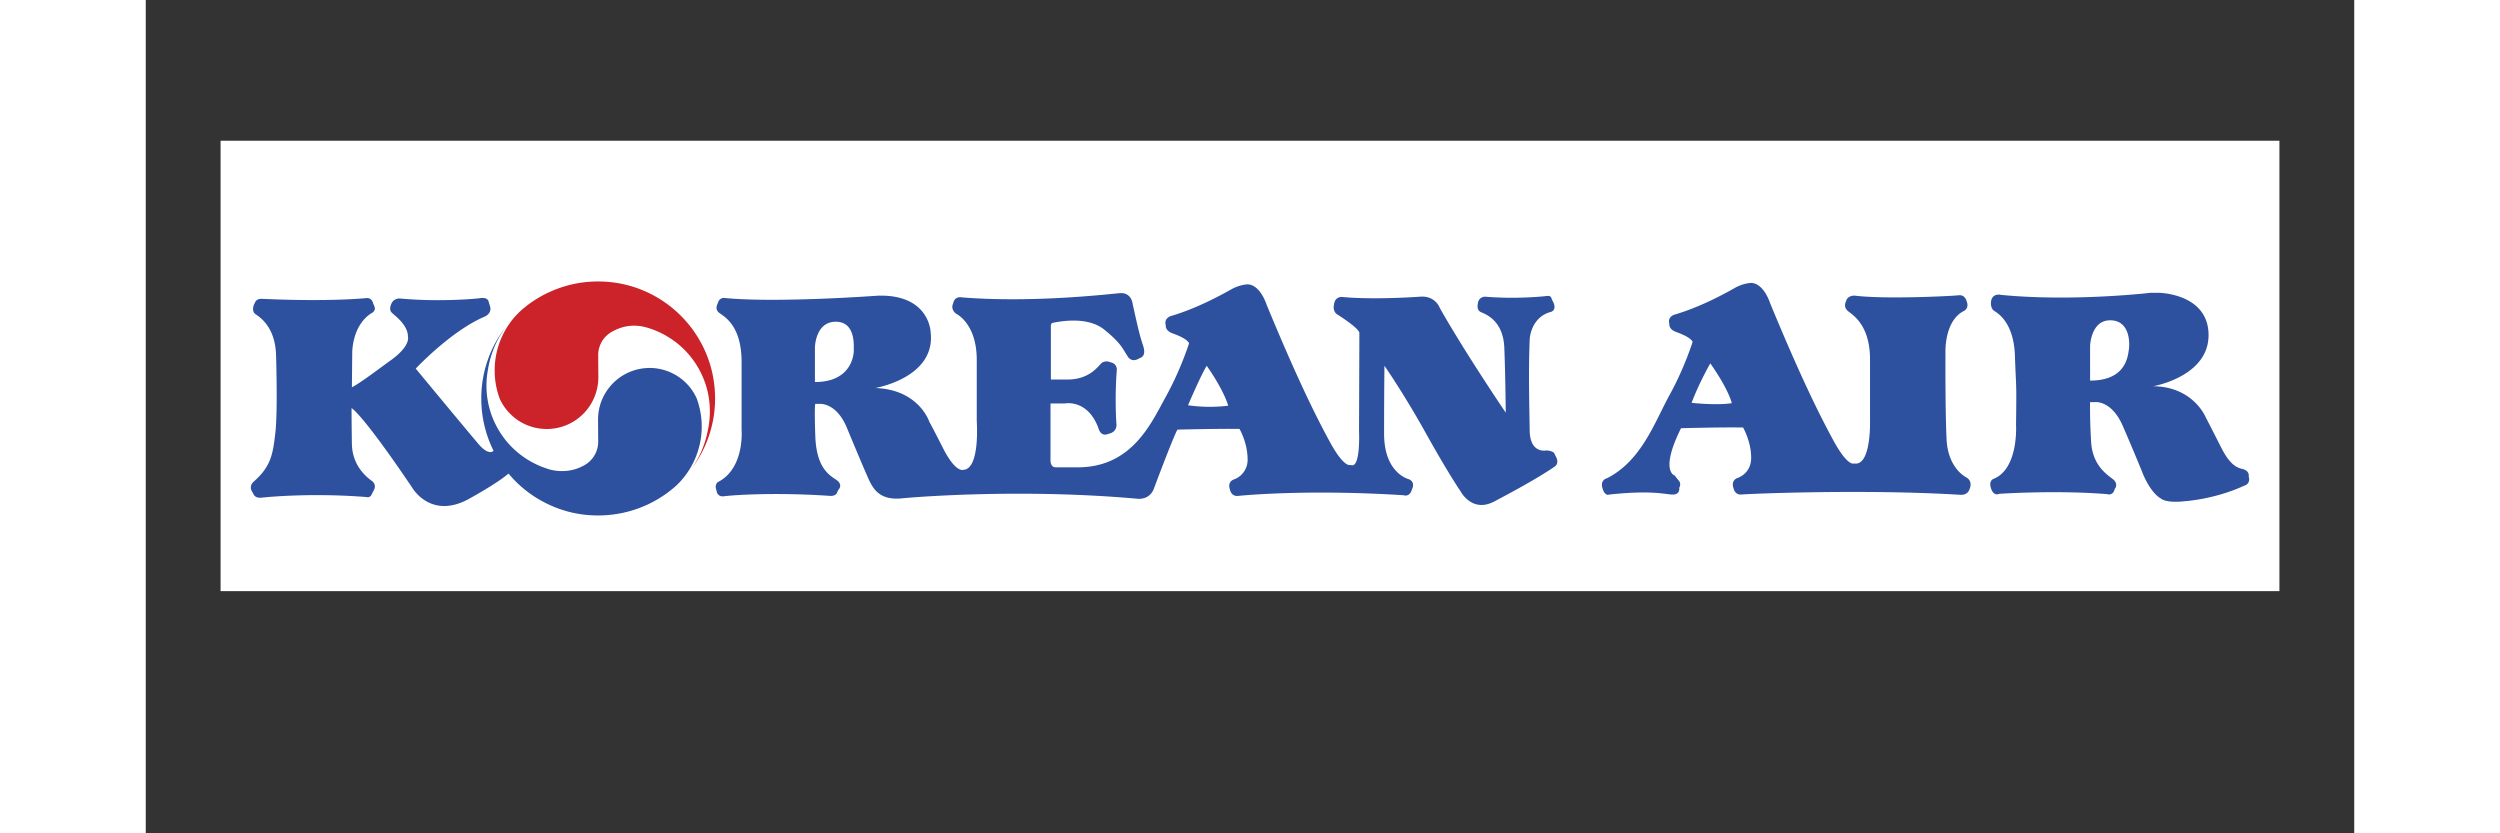 <svg xmlns="http://www.w3.org/2000/svg" width="240" height="80" version="1.0" viewBox="0 0 180 67.92"><rect x="0" y="0" width="180" height="67.92" fill="#333333" stroke="none"/><defs><clipPath id="a"><path d="M6.098 11.473h167.804V48.18H6.098Zm0 0"/></clipPath></defs><g clip-path="url(#a)"><path fill="#fff" fill-rule="evenodd" d="M6.098-51.426h167.804V116.38H6.098Zm0 0"/></g><path fill="#2d509f" fill-rule="evenodd" d="M59.742 24.094s-8.105.605-12.472.203c0 0-.52-.145-.66.46 0 0-.29.458.171.774.457.317 1.782 1.094 1.782 3.965v5.547s.257 3.047-1.84 4.2c0 0-.43.14-.2.745 0 0 .028.547.633.457.602-.082 3.992-.343 8.649-.027 0 0 .402.027.52-.23.112-.258.144-.286.144-.286s.402-.402-.203-.804c-.602-.403-1.61-1.008-1.696-3.567-.086-2.558 0-2.613 0-2.613h.375s1.293-.117 2.153 1.836c0 0 1.668 4.027 1.925 4.516.262.488.75 1.523 2.559 1.351 1.813-.176 10.262-.777 19.23.027 0 0 .977.145 1.348-.804 0 0 1.555-4.168 1.926-4.828 0 0 3.277-.086 5.059-.059 0 0 .66 1.121.66 2.473a1.69 1.69 0 0 1-1.176 1.668s-.488.199-.262.804c0 0 .086.575.664.516.574-.055 5.719-.543 13.477-.055 0 0 .52.2.691-.488 0 0 .317-.547-.23-.809 0 0-2.04-.457-2.04-3.707 0-3.246.028-5.547.028-5.547s1.55 2.215 3.39 5.52 2.817 4.715 2.817 4.715.922 1.781 2.73.832c1.813-.95 3.766-2.04 4.887-2.816 0 0 .43-.204.2-.747l-.172-.347s-.028-.2-.633-.258c0 0-1.352.316-1.38-1.61-.026-1.925-.112-4.656 0-7.44 0 0 .056-1.727 1.638-2.216 0 0 .574-.058.316-.746l-.172-.347s0-.286-.402-.227c-.403.055-2.645.258-5.028.055 0 0-.52 0-.578.574 0 0-.144.52.262.691.398.172 1.809.688 1.895 2.903.09 2.21.117 5.285.117 5.285s-3.278-4.824-5.375-8.531c0 0-.344-1.008-1.582-.922-1.235.086-4.196.23-6.352.027 0 0-.601-.086-.687.605 0 0-.172.602.343.864 0 0 1.723 1.09 1.723 1.465s-.027 8.015-.027 8.015.144 3.137-.692 2.735c0 0-.488.312-1.668-1.84-1.175-2.156-2.699-5.23-5.172-11.211 0 0-.515-1.664-1.578-1.664 0 0-.632.027-1.293.402-.664.371-2.761 1.55-4.945 2.184 0 0-.574.172-.402.746 0 0-.086.43.547.66.632.23 1.18.488 1.351.805 0 0-.664 2.125-1.87 4.312-1.208 2.184-2.759 5.805-7.212 5.805H74.2s-.46.058-.46-.574v-4.63h1.148s1.87-.402 2.761 2.016c0 0 .172.746.805.457 0 0 .719-.086.66-.804-.058-.72-.113-2.672.032-4.395 0 0 .054-.52-.52-.633 0 0-.46-.23-.805.145-.343.371-1.062 1.262-2.703 1.262H73.77v-4.309s-.032-.29.171-.316c.2-.028 2.7-.633 4.168.546 1.465 1.176 1.551 1.665 1.868 2.098 0 0 .289.719 1.035.23 0 0 .574-.09.285-.976-.285-.89-.371-1.21-.863-3.45 0 0-.086-.948-1.063-.862-.976.085-7.098.804-12.844.343 0 0-.605-.144-.718.489 0 0-.262.433.226.835 0 0 1.695.774 1.695 3.766v5s.29 3.965-1.12 3.965c0 0-.602.258-1.637-1.781-1.035-2.043-1.094-2.098-1.094-2.098s-.832-2.672-4.426-2.789c0 0 4.973-.832 4.516-4.57 0 0-.086-2.844-3.824-2.957h-.403Zm-5.203 7.043V28.32s.031-2.097 1.695-2.097c1.668 0 1.457 2.039 1.473 2.297.012.261-.094 2.617-3.168 2.617m30.41 1.894s1.063-2.5 1.524-3.215c0 0 1.293 1.782 1.754 3.247-.004 0-1.47.23-3.278-.032m55.586 1.239s.113 3.765-1.297 3.503c0 0-.488.317-1.668-1.836-1.175-2.156-2.699-5.23-5.172-11.21 0 0-.515-1.668-1.578-1.668 0 0-.632.03-1.293.402-.66.375-2.761 1.555-4.945 2.187 0 0-.574.172-.402.747 0 0-.086.43.547.66.632.23 1.18.488 1.351.804 0 0-.664 2.125-1.867 4.309-1.211 2.187-2.273 5.375-5.117 6.812 0 0-.555.118-.375.778.203.746.574.547.574.547 3.305-.344 4.312-.059 5.059 0s.632-.547.632-.547c.204-.375-.054-.602-.054-.602l-.317-.402s-1.238-.316.516-3.852c0 0 3.277-.09 5.058-.058 0 0 .66 1.12.66 2.472s-1.175 1.664-1.175 1.664-.488.204-.262.81c0 0 .09.573.664.515.574-.059 10.117-.457 17.875.027 0 0 .547.031.692-.457 0 0 .316-.605-.23-.95 0 0-1.524-.69-1.638-3.132-.117-2.441-.09-7.07-.09-7.07s-.113-2.586 1.524-3.391c0 0 .43-.203.203-.777 0 0-.117-.547-.637-.489-.515.059-5.945.344-8.503.028 0 0-.575-.028-.688.46 0 0-.289.462.2.837.488.37 1.753 1.234 1.753 3.906Zm-13.02-4.657c1.551 2.211 1.75 3.246 1.75 3.246-1.234.2-3.273-.027-3.273-.027.602-1.61 1.524-3.219 1.524-3.219m35.895-5.75s-6.324.746-12.187.172c0 0-.746-.2-.832.578 0 0-.059.516.257.719.317.2 1.614.977 1.696 3.68.09 2.699.144 1.925.09 5.601 0 0 .226 3.535-1.786 4.399 0 0-.515.117-.226.863 0 0 .168.574.66.371 0 0 4.711-.312 8.793.031 0 0 .46.172.605-.43 0 0 .372-.406-.203-.835-.574-.43-1.609-1.18-1.722-2.989-.114-1.812-.086-3.25-.086-3.25h.402s1.352-.171 2.27 1.957a184 184 0 0 1 1.55 3.676s.602 1.7 1.582 2.246c0 0 .403.371 1.895.2 0 0 2.445-.145 4.86-1.266 0 0 .546-.113.37-.746 0 0 .118-.488-.57-.633-.691-.145-1.21-.805-1.7-1.781a226 226 0 0 0-1.233-2.414s-1.008-2.5-4.286-2.532c0 0 4.516-.773 4.516-4.164 0-3.394-4.023-3.449-4.023-3.449h-.692Zm-4.941 7.157v-2.817s.054-2.098 1.636-2.098c1.583 0 1.61 1.778 1.528 2.36-.086.578-.235 2.555-3.164 2.555m0 0"/><path fill="#fff" fill-rule="evenodd" d="M46.398 32.477c0 5.261-4.261 9.527-9.523 9.527a9.527 9.527 0 0 1 0-19.055c5.262 0 9.523 4.266 9.523 9.528m0 0"/><path fill="#cc2229" fill-rule="evenodd" d="M40.965 26.734c.418.13.816.293 1.203.496q.574.305 1.09.704.51.404.945.894c.285.324.543.676.766 1.047q.334.563.562 1.172.23.609.34 1.254a7.2 7.2 0 0 1-.023 2.586l-.012.062a8 8 0 0 1-1.453 3.395l-.016.011a9.47 9.47 0 0 0 2.035-5.882c0-5.262-4.265-9.532-9.53-9.532a9.4 9.4 0 0 0-3.349.606 9.4 9.4 0 0 0-2.918 1.742l-.02.02a6.5 6.5 0 0 0-1.589 2.214 6.6 6.6 0 0 0-.558 2.668c0 .801.14 1.567.402 2.278l.012.035c.199.434.464.828.8 1.172q.497.521 1.141.844a4.218 4.218 0 0 0 4.098-.18 4.2 4.2 0 0 0 1.754-2.18q.241-.679.242-1.398l-.012-1.809c0-.836.46-1.558 1.145-1.93l.007-.003q1.407-.776 2.938-.286m0 0"/><path fill="#2d509f" fill-rule="evenodd" d="M29.574 38.605a9.4 9.4 0 0 0 3.274 2.516 9.3 9.3 0 0 0 4.03.89 9.5 9.5 0 0 0 6.263-2.347l.023-.016a6.6 6.6 0 0 0 1.586-2.214 6.6 6.6 0 0 0 .563-2.668c0-.801-.145-1.57-.403-2.282l-.015-.03a4.185 4.185 0 0 0-1.941-2.016 4.3 4.3 0 0 0-1.356-.415 4.3 4.3 0 0 0-1.422.063 4.2 4.2 0 0 0-1.317.531q-.61.375-1.062.938a4.2 4.2 0 0 0-.695 1.238 4.3 4.3 0 0 0-.239 1.398L36.875 36c0 .836-.465 1.559-1.148 1.93l-.008.004a3.6 3.6 0 0 1-1.801.46c-.395 0-.777-.058-1.133-.171l-.004-.004a7.16 7.16 0 0 1-3.238-2.09 7.2 7.2 0 0 1-1.328-2.219 7.1 7.1 0 0 1-.313-3.844l.008-.062a8 8 0 0 1 1.457-3.39l.012-.016a9.4 9.4 0 0 0-1.512 2.77 9.4 9.4 0 0 0-.52 3.112c0 1.532.36 2.98 1 4.258l-.077.063s-.375.285-1.122-.578c-.746-.864-5.144-6.18-5.144-6.18s2.789-2.988 5.52-4.195c0 0 .714-.23.542-.86l-.113-.375s-.027-.402-.66-.316-3.625.316-6.613.027c0 0-.457 0-.633.375 0 0-.285.488 0 .778.289.285 1.324 1.003 1.324 1.98 0 0 .23.719-1.351 1.871-1.582 1.149-2.56 1.895-3.22 2.238l.028-2.699s-.086-2.27 1.555-3.336c0 0 .402-.172.258-.543l-.118-.289s-.085-.46-.574-.402c0 0-2.844.316-8.504.058 0 0-.375-.03-.52.258l-.113.23s-.203.516.114.747c.316.23 1.64 1.004 1.695 3.39 0 0 .145 4.512-.055 6.266-.203 1.754-.347 2.758-1.754 3.996 0 0-.374.285-.203.719l.204.371s.14.29.632.23c.489-.054 4.024-.402 8.504-.054 0 0 .317.113.461-.203l.203-.403s.23-.402-.203-.718c-.43-.313-1.582-1.235-1.61-3.016-.027-1.781-.027-2.902-.027-2.902s.774.316 4.915 6.437c0 0 1.464 2.645 4.57 1.004 0 0 2.27-1.234 3.219-2.039Zm0 0"/></svg>